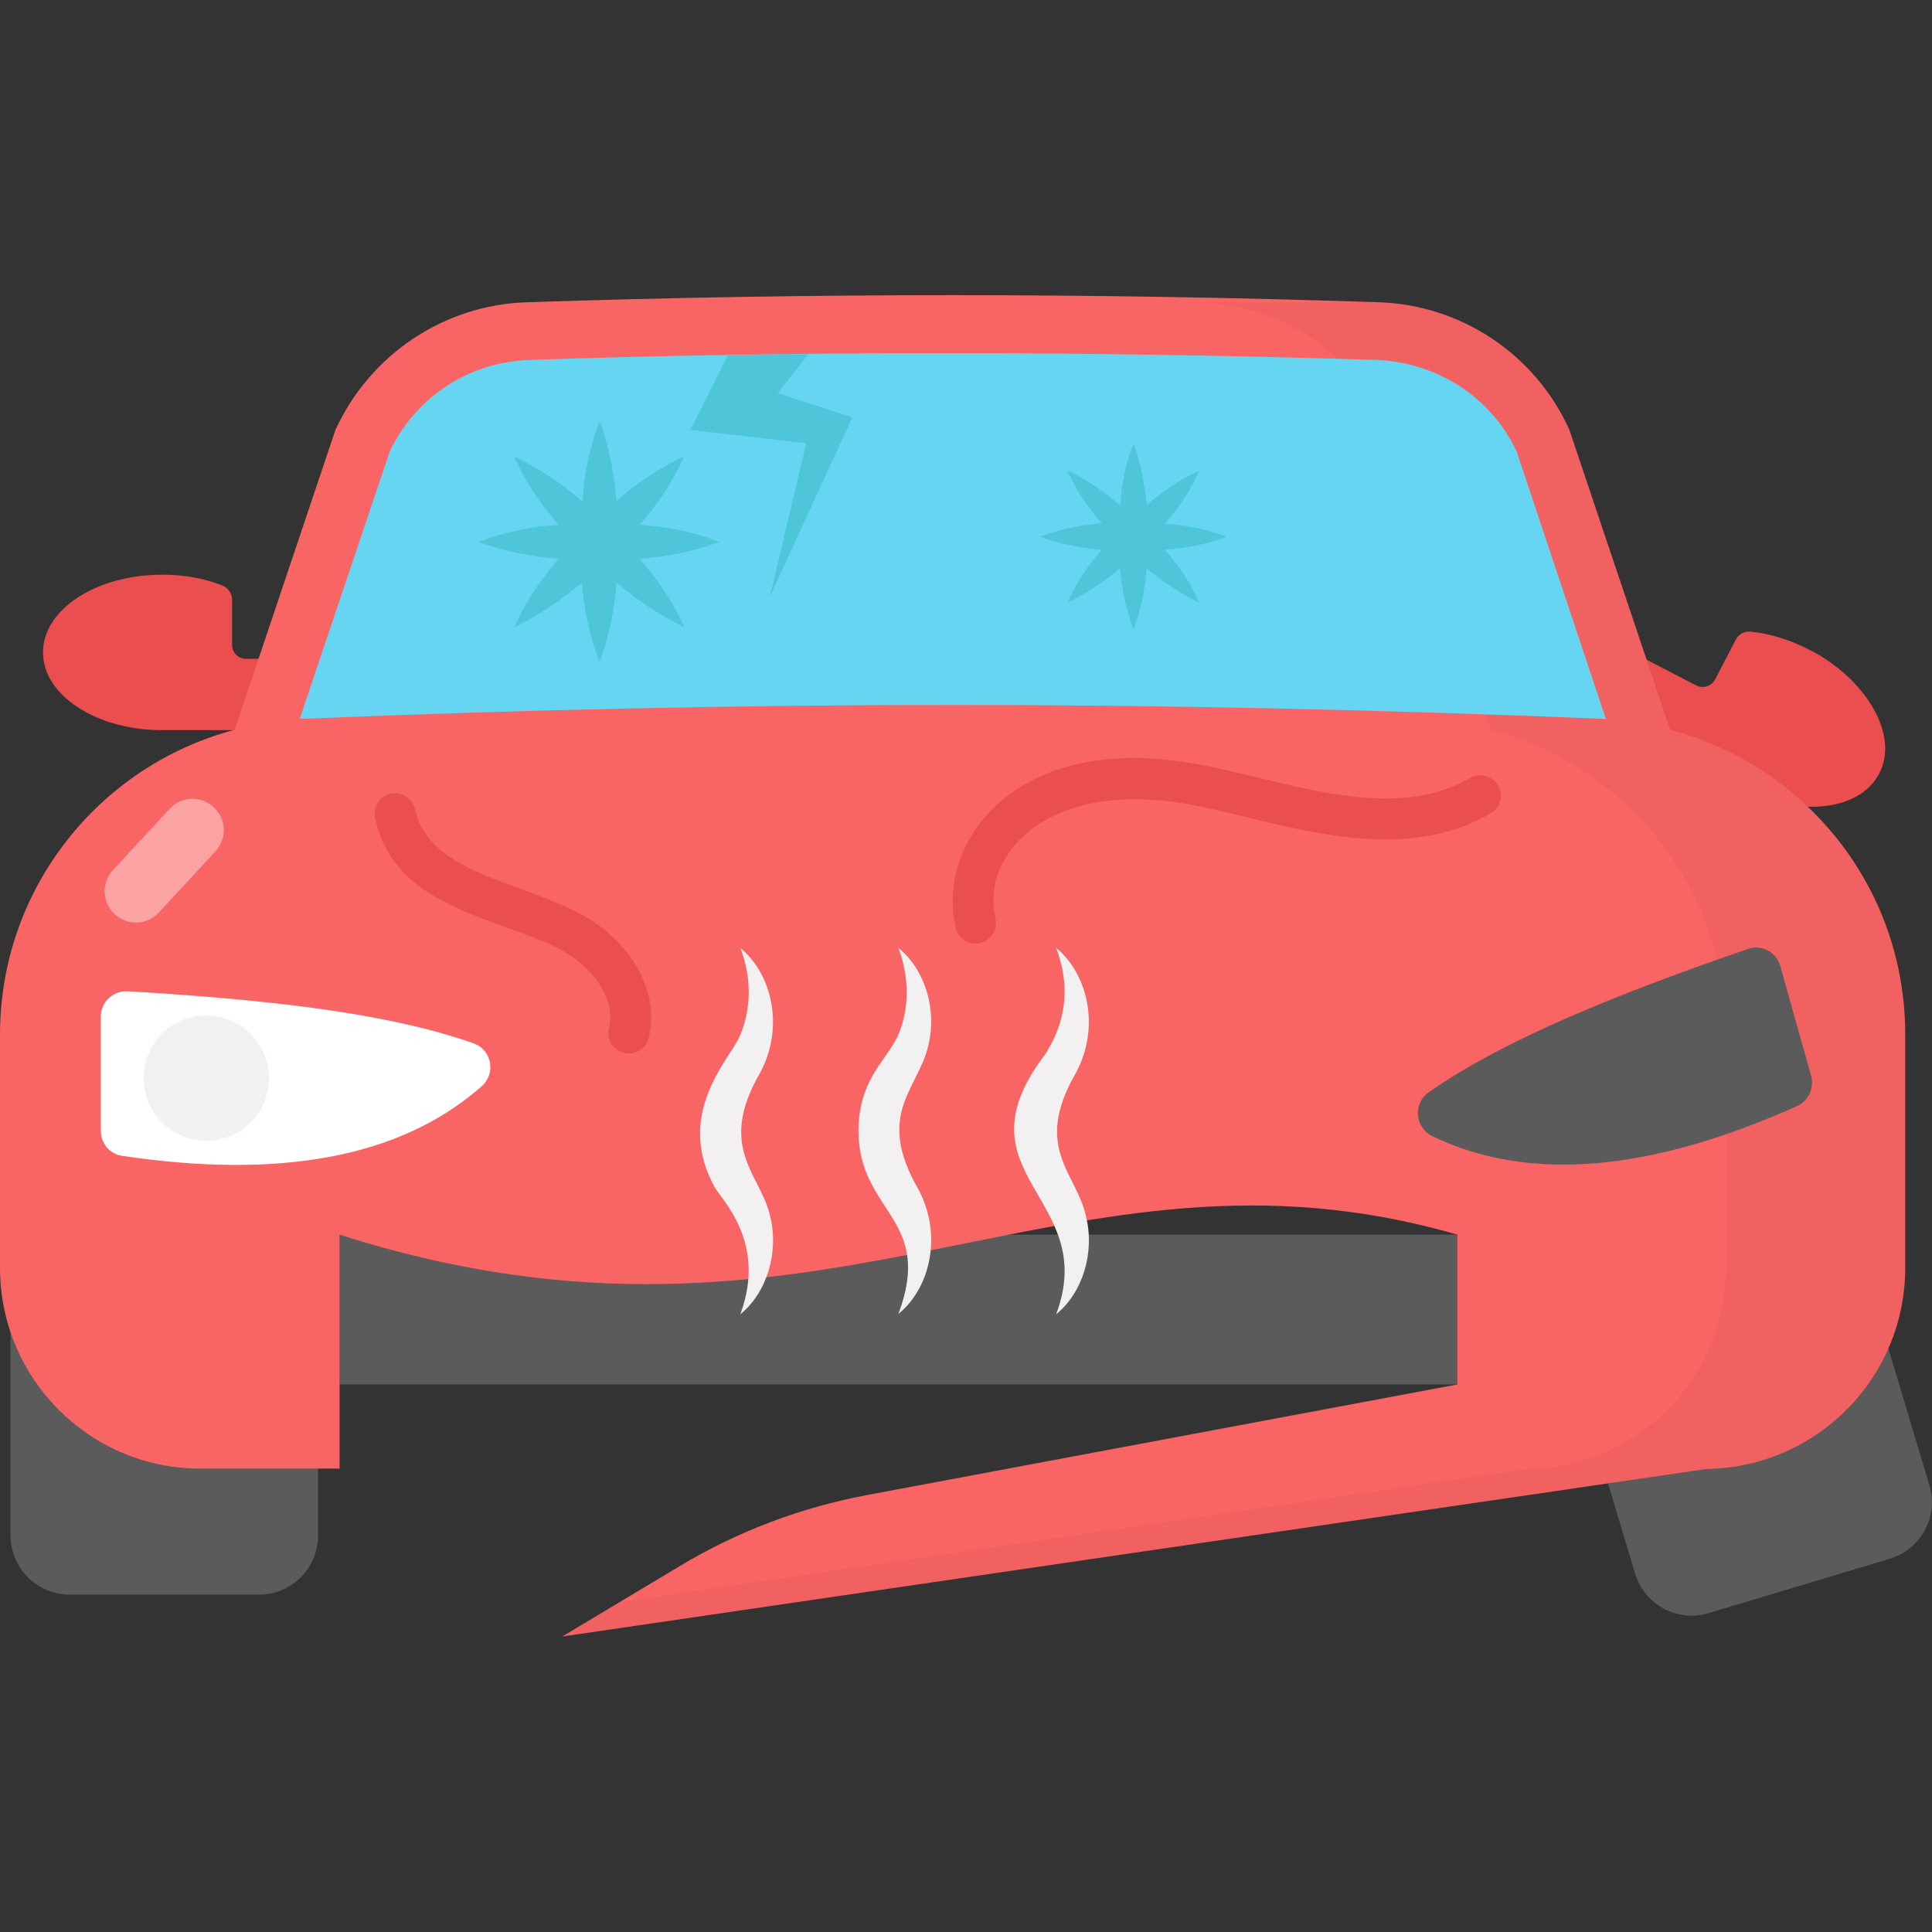 <svg width="50" height="50" viewBox="0 0 50 50" fill="none" xmlns="http://www.w3.org/2000/svg"><rect x="0" y="0" width="50" height="50" fill="#333333" stroke="none"/><g clip-path="url(#clip0_400_4565)"><path d="M8.789 31.953H37.715V35.83H8.789V31.953Z" fill="#5B5B5B"/><path d="M8.047 17.041V18.896H4.131C2.461 18.877 1.113 17.979 1.113 16.885C1.113 15.771 2.49 14.873 4.199 14.873C4.775 14.873 5.303 14.971 5.762 15.156C5.908 15.215 6.006 15.361 6.006 15.518V16.689C6.006 16.895 6.172 17.051 6.367 17.051L8.047 17.041ZM48.633 20.02C48.164 20.928 46.748 21.133 45.352 20.557C45.254 20.518 45.137 20.469 45.029 20.41L41.553 18.604L42.402 16.963L43.887 17.734C44.072 17.832 44.287 17.764 44.385 17.588L44.922 16.553C45 16.406 45.156 16.328 45.312 16.348C45.801 16.396 46.318 16.553 46.826 16.816C46.934 16.875 47.041 16.924 47.129 16.982C48.447 17.803 49.111 19.111 48.633 20.02Z" fill="#EA4E4E"/><path d="M8.232 30.683V39.735C8.232 40.585 7.549 41.269 6.699 41.269H1.807C0.957 41.269 0.273 40.585 0.273 39.735V30.683H8.232ZM39.717 32.05L42.315 40.722C42.559 41.532 43.408 41.991 44.219 41.747L48.906 40.341C49.717 40.097 50.176 39.247 49.932 38.437L47.334 29.765L39.717 32.05Z" fill="#5B5B5B"/><path d="M49.307 26.767V32.812C49.307 35.664 47.012 37.978 44.16 38.017L14.551 42.353L17.598 40.527C19.092 39.628 20.732 39.013 22.441 38.691L37.715 35.83V31.953C27.5 28.994 21.357 35.966 8.789 31.953V38.007H5.127C2.295 37.978 0 35.664 0 32.812V26.777C0 22.998 2.568 19.814 6.074 18.886L8.682 11.123C9.58 9.169 11.494 7.89 13.633 7.822C20.977 7.578 28.33 7.578 35.674 7.822C37.812 7.89 39.736 9.169 40.615 11.123L43.223 18.886C44.697 19.277 46.016 20.058 47.031 21.123C48.447 22.587 49.307 24.58 49.307 26.767Z" fill="#F96464"/><path d="M49.307 26.768V32.812C49.307 35.664 47.012 37.978 44.16 38.018L14.551 42.363L16.055 41.455L39.522 38.018C42.373 37.988 44.668 35.664 44.668 32.812V26.768C44.668 24.58 43.799 22.588 42.393 21.123C41.367 20.068 40.059 19.277 38.584 18.887L35.977 11.123C35.088 9.17 33.174 7.891 31.025 7.822H35.674C37.812 7.9 39.736 9.17 40.625 11.123L43.223 18.887C44.697 19.277 46.016 20.059 47.041 21.123C48.438 22.598 49.307 24.58 49.307 26.768Z" fill="black" fill-opacity="0.03"/><path d="M12.463 28.115C10.324 30 7.15 30.508 3.156 29.912C2.834 29.863 2.609 29.59 2.609 29.267V26.308C2.609 25.937 2.922 25.635 3.303 25.654C6.75 25.859 9.963 26.191 12.258 27.002C12.727 27.168 12.844 27.783 12.463 28.115Z" fill="white"/><path d="M6.961 27.9C6.961 28.799 6.238 29.521 5.34 29.521C4.441 29.521 3.719 28.799 3.719 27.9C3.719 27.002 4.441 26.279 5.34 26.279C6.238 26.289 6.961 27.012 6.961 27.9Z" fill="#F2F0F0"/><path d="M37.069 29.404C39.637 30.644 42.831 30.273 46.512 28.623C46.805 28.486 46.952 28.164 46.874 27.851L46.073 25C45.975 24.638 45.585 24.433 45.233 24.56C41.971 25.683 38.964 26.875 36.971 28.271C36.561 28.564 36.62 29.189 37.069 29.404Z" fill="#5B5B5B"/><path d="M41.562 18.612C41.533 18.603 41.514 18.603 41.484 18.603C29.854 18.124 19.453 18.124 7.822 18.603C7.803 18.603 7.773 18.603 7.754 18.612L10.088 11.679C10.762 10.273 12.129 9.374 13.691 9.316C20.186 9.091 27.861 9.071 35.635 9.316C36.377 9.345 37.08 9.569 37.676 9.931C38.35 10.341 38.897 10.937 39.248 11.679L41.562 18.612Z" fill="#66D5F2"/><path d="M22.059 10.801C22.029 10.859 19.773 15.771 19.92 15.459L20.867 11.475C20.818 11.465 17.664 11.104 17.869 11.123C17.898 11.074 18.895 9.072 18.836 9.199C19.529 9.18 20.223 9.17 20.916 9.17L20.125 10.176C20.184 10.195 22.186 10.84 22.059 10.801ZM30.145 14.229C30.496 14.629 30.809 15.078 31.033 15.596C30.525 15.352 30.076 15.039 29.676 14.707C29.627 15.234 29.539 15.771 29.334 16.289C29.139 15.762 29.031 15.225 28.982 14.707C28.582 15.049 28.133 15.352 27.625 15.596C27.859 15.068 28.162 14.629 28.514 14.229C27.977 14.18 27.449 14.092 26.912 13.887C27.449 13.691 27.977 13.584 28.514 13.545C28.162 13.145 27.85 12.695 27.625 12.178C28.133 12.412 28.592 12.734 28.992 13.086C29.021 12.549 29.129 12.012 29.334 11.475C29.529 12.012 29.627 12.539 29.676 13.076C30.076 12.725 30.525 12.412 31.033 12.188C30.799 12.715 30.496 13.154 30.145 13.555C30.682 13.584 31.209 13.691 31.746 13.896C31.209 14.092 30.691 14.18 30.145 14.229ZM16.551 14.463C17.01 14.98 17.41 15.557 17.703 16.23C17.049 15.908 16.473 15.518 15.955 15.078C15.896 15.752 15.779 16.455 15.516 17.129C15.252 16.455 15.115 15.752 15.057 15.078C14.539 15.518 13.963 15.918 13.309 16.23C13.611 15.557 14.002 14.98 14.461 14.463C13.768 14.404 13.084 14.287 12.391 14.023C13.084 13.76 13.768 13.623 14.461 13.584C14.002 13.066 13.602 12.49 13.309 11.816C13.963 12.119 14.559 12.529 15.076 12.988C15.115 12.295 15.252 11.592 15.516 10.898C15.779 11.592 15.896 12.275 15.955 12.969C16.473 12.51 17.049 12.109 17.703 11.816C17.4 12.49 17.01 13.066 16.551 13.584C17.244 13.623 17.928 13.76 18.621 14.023C17.918 14.287 17.244 14.404 16.551 14.463Z" fill="#4EC5D8"/><path d="M16.142 27.246C15.858 27.177 15.683 26.884 15.761 26.601C15.946 25.859 15.351 25.097 14.716 24.697C13.202 23.75 10.224 23.642 9.706 21.162C9.648 20.879 9.833 20.595 10.116 20.537C10.399 20.478 10.683 20.664 10.741 20.947C11.103 22.675 13.749 22.841 15.273 23.799C16.259 24.414 17.099 25.605 16.786 26.865C16.718 27.148 16.425 27.324 16.142 27.246ZM25.253 24.424C25.009 24.424 24.794 24.258 24.735 24.013C24.218 21.865 26.191 18.974 30.81 19.746C33.085 20.117 35.917 21.367 38.046 20.136C38.3 19.99 38.622 20.078 38.769 20.332C38.915 20.586 38.827 20.908 38.573 21.054C36.015 22.529 32.88 21.162 30.624 20.791C27.001 20.195 25.38 22.197 25.761 23.759C25.829 24.043 25.653 24.336 25.37 24.404C25.331 24.424 25.292 24.424 25.253 24.424Z" fill="#EA4E4E"/><path d="M19.159 24.531C19.98 25.205 20.302 26.582 19.677 27.754C18.534 29.717 19.697 30.4 19.931 31.475C20.165 32.422 19.843 33.457 19.159 34.014C19.853 32.158 18.671 31.045 18.495 30.723C17.46 28.848 18.847 27.451 19.14 26.826C19.433 26.152 19.472 25.342 19.159 24.531ZM23.251 24.531C23.935 25.088 24.257 26.113 24.023 27.061C23.769 28.184 22.636 28.828 23.769 30.781C24.394 31.953 24.081 33.33 23.251 34.004C24.179 31.523 22.226 31.396 22.216 29.268C22.226 27.93 22.929 27.461 23.232 26.816C23.525 26.152 23.554 25.342 23.251 24.531ZM27.333 24.531C28.154 25.205 28.476 26.582 27.851 27.754C26.718 29.707 27.851 30.332 28.105 31.475C28.339 32.422 28.017 33.457 27.333 34.014C28.476 30.967 24.657 30.42 27.05 27.285C27.626 26.387 27.685 25.459 27.333 24.531Z" fill="#F2F0F0"/><path opacity="0.4" d="M5.578 22.031L4.113 23.613C3.81 23.945 3.302 23.964 2.97 23.662C2.638 23.359 2.619 22.851 2.921 22.519L4.386 20.937C4.689 20.605 5.197 20.585 5.529 20.888C5.861 21.191 5.88 21.699 5.578 22.031Z" fill="white"/></g><defs><clipPath id="clip0_400_4565"><rect width="50" height="50" fill="white"/></clipPath></defs></svg>